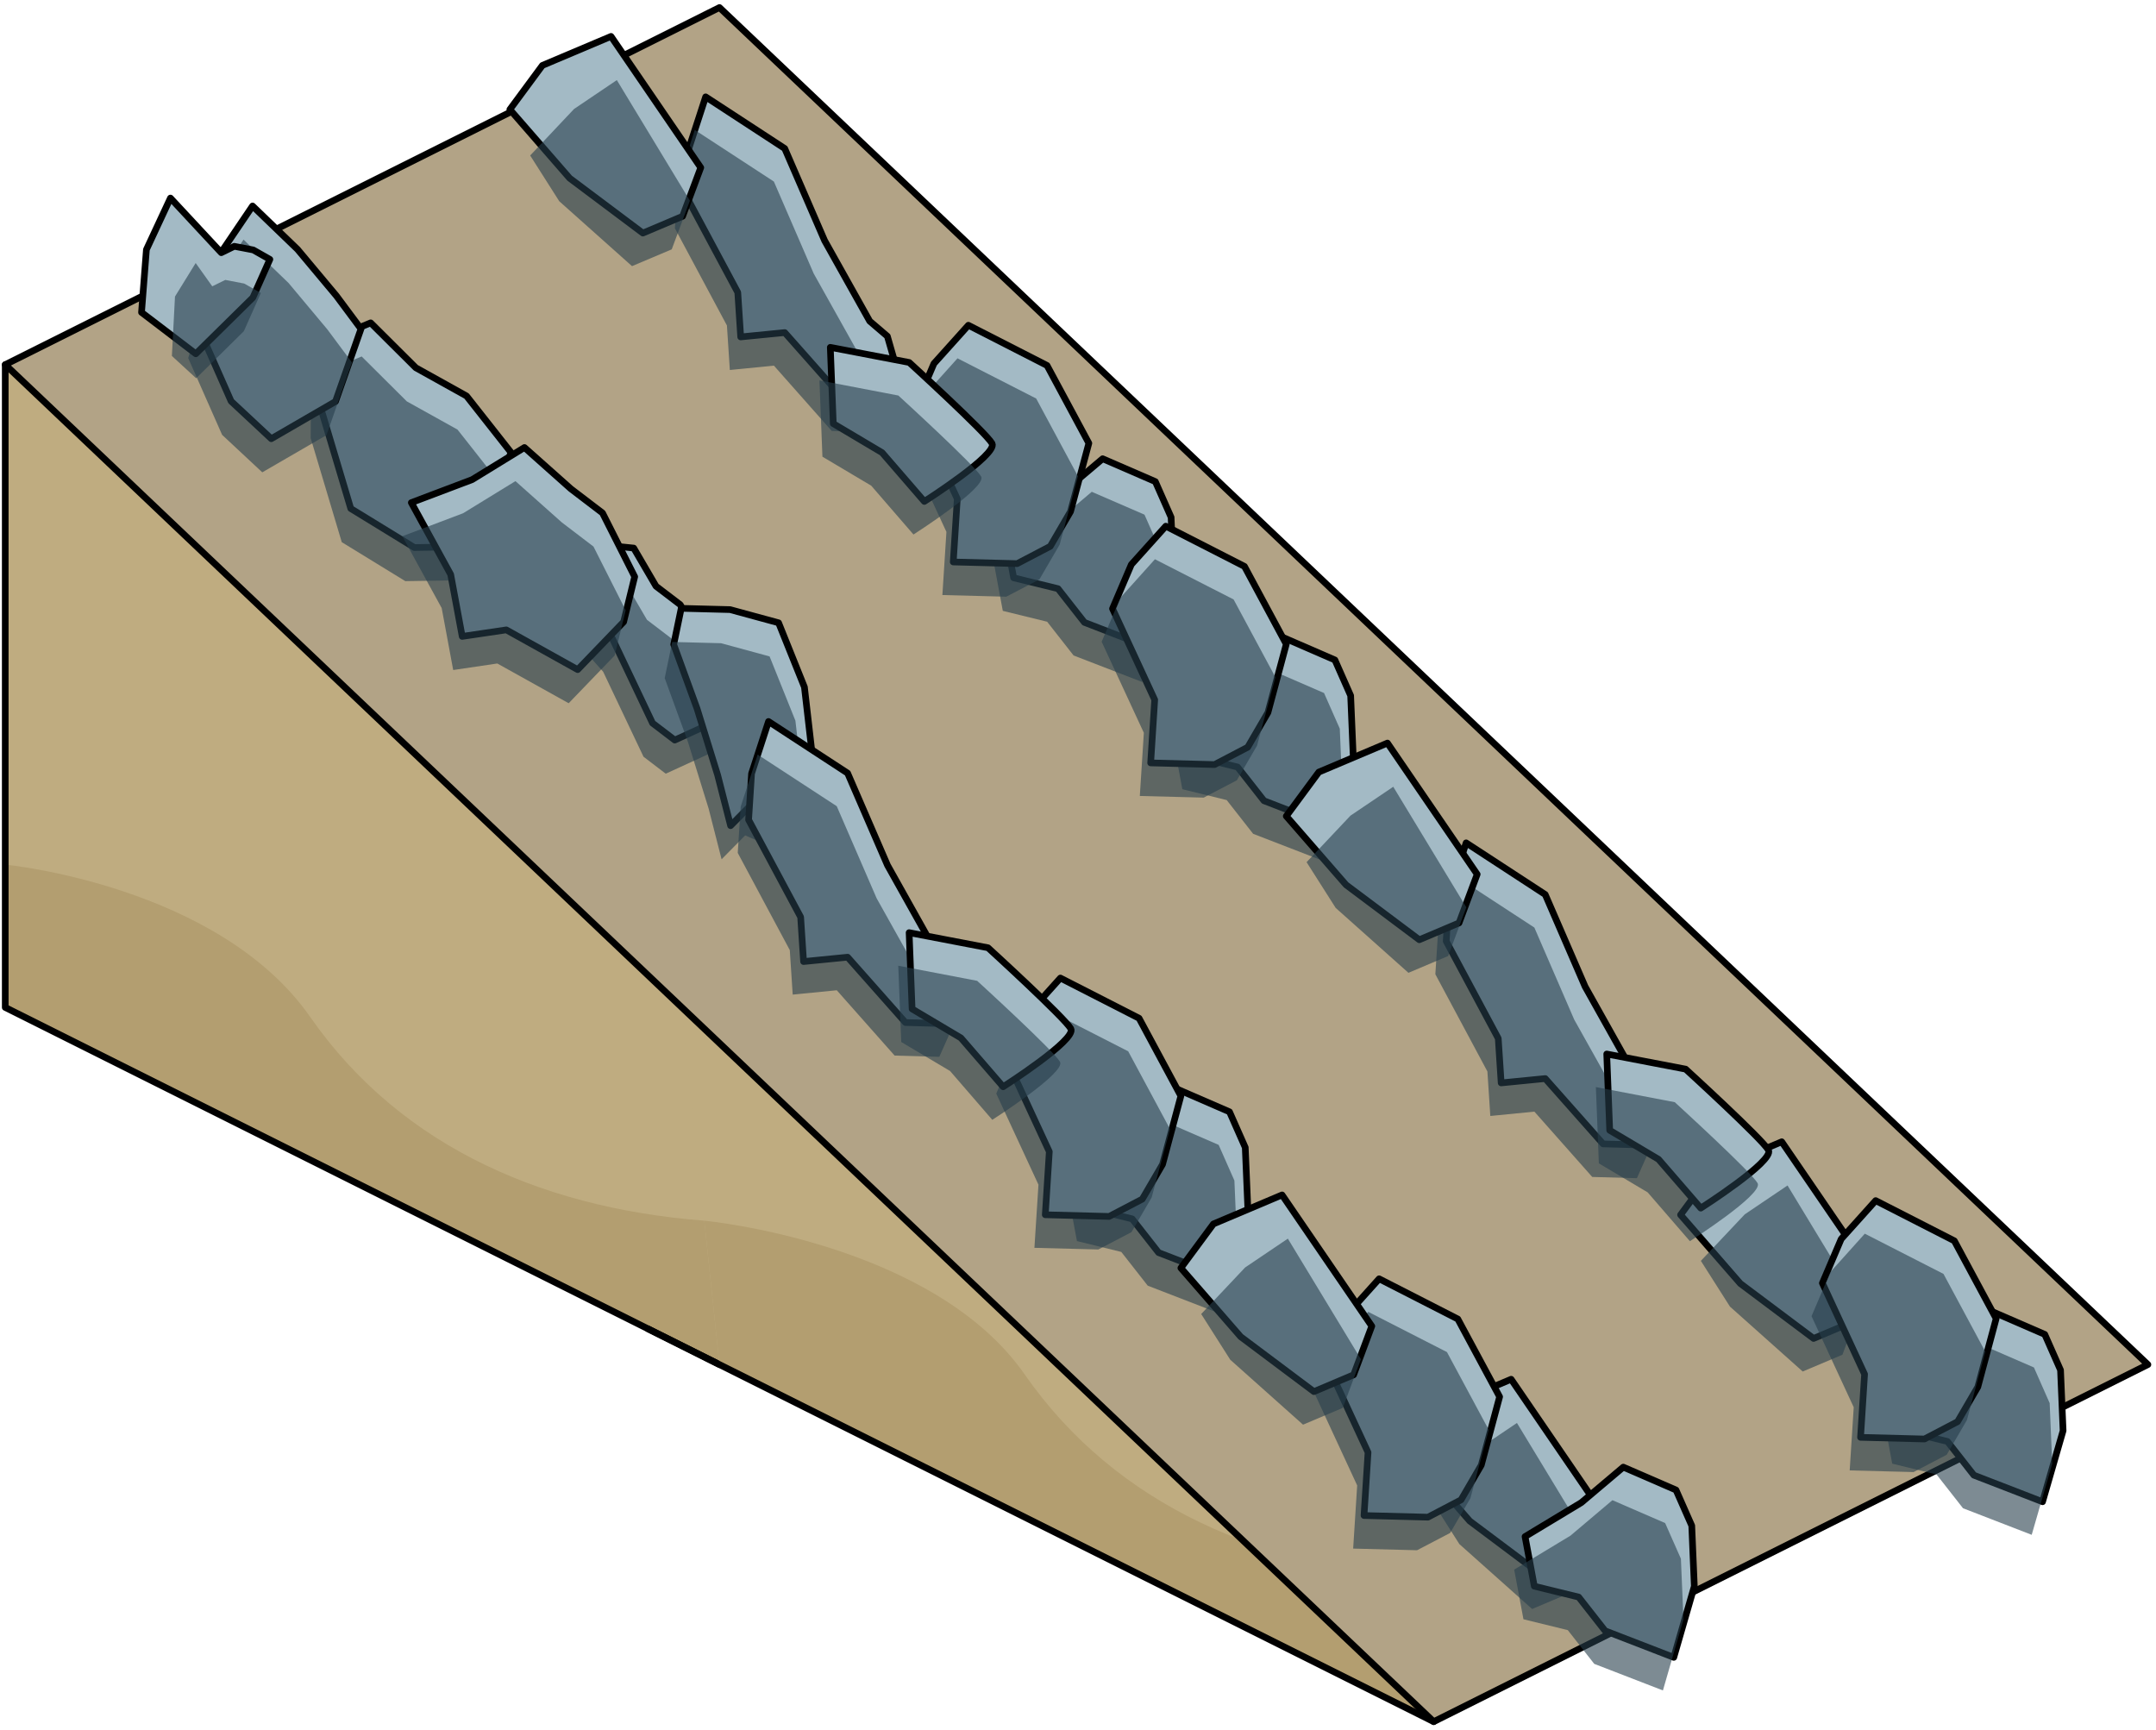 <?xml version="1.0" encoding="UTF-8" standalone="no"?><!DOCTYPE svg PUBLIC "-//W3C//DTD SVG 1.1//EN" "http://www.w3.org/Graphics/SVG/1.1/DTD/svg11.dtd"><svg width="100%" height="100%" viewBox="0 0 324 260" version="1.1" xmlns="http://www.w3.org/2000/svg" xmlns:xlink="http://www.w3.org/1999/xlink" xml:space="preserve" xmlns:serif="http://www.serif.com/" style="fill-rule:evenodd;clip-rule:evenodd;stroke-linecap:round;stroke-linejoin:round;stroke-miterlimit:1.5;"><g id="Sand_Ramp_LeftUp_low-angle2"><path d="M108.119,108.462l-107.331,-53.665l0,96.598l107.331,53.666" style="fill:#bfac80;"/><clipPath id="_clip1"><path d="M108.119,108.462l-107.331,-53.665l0,96.598l107.331,53.666"/></clipPath><g clip-path="url(#_clip1)"><path d="M0.788,129.929c0,0 32.024,3.078 45.851,22.925c13.827,19.848 36.003,29.26 61.48,30.74c25.478,1.48 65.46,-69.042 107.332,-53.665c41.872,15.376 13.212,68.526 13.212,68.526l-160.009,19.072l-73.232,-47.349l5.366,-40.249Z" style="fill:#b39e70;"/></g><path d="M108.119,108.462l-107.331,-53.665l0,96.598l107.331,53.666" style="fill:none;stroke:#000;stroke-width:1px;"/><path d="M108.119,205.061l-10.733,-5.367l39.648,19.824l78.417,39.208l0,-96.598l-118.065,-59.032" style="fill:#bfac80;"/><clipPath id="_clip2"><path d="M108.119,205.061l-10.733,-5.367l39.648,19.824l78.417,39.208l0,-96.598l-118.065,-59.032"/></clipPath><g clip-path="url(#_clip2)"><path d="M105.844,183.44c0,0 34.299,3.232 48.126,23.08c13.828,19.847 36.003,29.26 61.481,30.74c25.477,1.48 65.459,-69.042 107.331,-53.666c41.872,15.377 13.212,68.526 13.212,68.526l-160.009,19.073l-73.232,-47.349l3.091,-40.404Z" style="fill:#b39e70;"/></g><path d="M108.119,205.061l-10.733,-5.367l39.648,19.824l78.417,39.208l0,-96.598l-118.065,-59.032" style="fill:none;stroke:#000;stroke-width:1px;"/><path d="M0.788,54.797l214.663,203.929l107.331,-53.665l-214.663,-203.93l-107.331,53.666Z" style="fill:#b2a386;stroke:#000;stroke-width:1px;"/><g id="Way_Ramp_Up_low2"><g><path d="M48.042,60.783l0.075,-9.125l7.588,-3.141l6.782,6.749l7.621,4.239l6.676,8.476l-4.917,14.15l-9.601,0.149l-9.553,-5.858l-4.671,-15.639Z" style="fill:#a3bac5;stroke:#000;stroke-width:1px;"/><path d="M46.688,65.835l0.075,-9.126l7.588,-3.14l6.783,6.749l7.62,4.239l6.676,8.476l-4.916,14.15l-9.602,0.149l-9.552,-5.858l-4.672,-15.639Z" style="fill:#273f4b;fill-opacity:0.6;"/><path d="M54.25,49.423l-3.836,10.914l-9.646,5.592l-6.036,-5.634l-5.096,-11.538l2.927,-9.841l5.389,-7.964l6.766,6.525l5.827,6.968l3.705,4.978" style="fill:#a3bac5;stroke:#000;stroke-width:1px;"/><path d="M52.896,54.475l-3.835,10.914l-9.646,5.591l-6.036,-5.633l-5.096,-11.538l2.927,-9.842l5.388,-7.963l6.766,6.525l5.827,6.968l3.705,4.978" style="fill:#273f4b;fill-opacity:0.6;"/><path d="M40.556,38.976l-2.559,5.746l-8.572,8.444l-8.157,-6.223l0.733,-9.435l3.613,-7.745l7.638,8.21l1.959,-0.959l2.845,0.545l2.5,1.417Z" style="fill:#a3bac5;stroke:#000;stroke-width:1px;"/><path d="M39.202,44.028l-2.559,5.746l-7.168,7.067l-3.644,-3.35l0.467,-8.931l3.108,-5.034l2.492,3.499l1.96,-0.96l2.844,0.546l2.5,1.417Z" style="fill:#273f4b;fill-opacity:0.6;"/><path d="M98.061,108.668l-6.063,-12.77l-6.416,-7.211l0.028,-3.393l0.034,-4.211l4.794,0.794l4.796,0.485l3.347,5.727l3.66,2.792l2.484,4.759l4.708,11.244l-1.808,1.478l-6.224,2.854l-3.34,-2.548Z" style="fill:#a3bac5;stroke:#000;stroke-width:1px;"/><path d="M96.707,113.719l-6.062,-12.77l-6.417,-7.21l0.028,-3.394l0.035,-4.211l4.793,0.794l4.796,0.485l3.347,5.728l3.66,2.792l2.485,4.759l4.708,11.243l-1.808,1.478l-6.225,2.855l-3.34,-2.549Z" style="fill:#273f4b;fill-opacity:0.6;"/><path d="M120.887,103.251l-3.881,-9.658l-7.288,-1.984l-7.345,-0.19l-1.129,5.431l3.513,9.647l3.09,9.974l1.946,7.607l3.543,-3.59l3.391,1.475l4.534,-1.449l1.267,-3.041l-1.641,-14.222" style="fill:#a3bac5;stroke:#000;stroke-width:1px;"/><path d="M119.533,108.302l-3.88,-9.657l-7.289,-1.984l-7.344,-0.191l-1.13,5.432l3.513,9.647l3.091,9.973l1.945,7.607l3.544,-3.589l3.391,1.475l4.534,-1.449l1.266,-3.041l-1.641,-14.223" style="fill:#273f4b;fill-opacity:0.6;"/><path d="M85.774,73.445l-6.961,-6.196l-7.867,4.829l-9.132,3.454l5.915,10.794l1.73,9.31l6.628,-0.981l10.725,5.972l6.907,-7.171l1.663,-6.789l-4.838,-9.582l-4.77,-3.64Z" style="fill:#a3bac5;stroke:#000;stroke-width:1px;"/><path d="M84.42,78.497l-6.961,-6.196l-7.866,4.828l-9.133,3.454l5.916,10.794l1.73,9.311l6.628,-0.981l10.725,5.972l6.907,-7.171l1.662,-6.79l-4.838,-9.582l-4.77,-3.639Z" style="fill:#273f4b;fill-opacity:0.6;"/><path d="M187.135,172.438l0.386,9.111l-3.087,10.681l-10.323,-3.994l-3.973,-5.069l-6.665,-1.632l-1.389,-7.458l8.453,-5.104l6.308,-5.331l7.923,3.436l2.367,5.36Z" style="fill:#a3bac5;stroke:#000;stroke-width:1px;"/><path d="M185.503,177.406l0.386,9.112l-3.086,10.681l-10.324,-3.994l-3.973,-5.069l-6.665,-1.633l-1.389,-7.457l8.453,-5.104l6.308,-5.332l7.923,3.437l2.367,5.359Z" style="fill:#273f4b;fill-opacity:0.6;"/><path d="M177.461,164.704l-6.284,-11.686l-11.823,-6.042l-5.178,5.764l-2.828,6.633l6.34,13.688l-0.605,9.489l9.603,0.248l4.976,-2.602l3.042,-5.219l2.757,-10.273Z" style="fill:#a3bac5;stroke:#000;stroke-width:1px;"/><path d="M175.829,169.673l-6.284,-11.686l-11.823,-6.042l-5.178,5.764l-2.828,6.632l6.341,13.689l-0.606,9.489l9.603,0.248l4.976,-2.602l3.042,-5.22l2.757,-10.272Z" style="fill:#273f4b;fill-opacity:0.6;"/><path d="M240.577,226.986l-2.731,7.316l-5.969,2.522l-11.005,-8.248l-8.984,-10.326l4.89,-6.623l10.314,-4.359l13.485,19.718Z" style="fill:#a3bac5;stroke:#000;stroke-width:1px;"/><path d="M238.945,231.954l-2.731,7.316l-5.969,2.523l-10.933,-9.753l-4.371,-6.875l6.595,-6.992l6.428,-4.338l10.981,18.119Z" style="fill:#273f4b;fill-opacity:0.6;"/><path d="M254.234,229.271l0.386,9.111l-3.086,10.681l-10.324,-3.994l-3.973,-5.069l-6.665,-1.633l-1.389,-7.457l8.453,-5.104l6.308,-5.332l7.924,3.437l2.366,5.36Z" style="fill:#a3bac5;stroke:#000;stroke-width:1px;"/><path d="M252.603,234.239l0.386,9.112l-3.087,10.681l-10.324,-3.994l-3.973,-5.069l-6.664,-1.633l-1.39,-7.457l8.454,-5.105l6.307,-5.331l7.924,3.437l2.367,5.359Z" style="fill:#273f4b;fill-opacity:0.6;"/><path d="M225.36,209.901l-6.284,-11.686l-11.823,-6.042l-5.178,5.764l-2.828,6.632l6.34,13.689l-0.605,9.489l9.603,0.248l4.976,-2.602l3.042,-5.22l2.757,-10.272Z" style="fill:#a3bac5;stroke:#000;stroke-width:1px;"/><path d="M223.728,214.869l-6.284,-11.686l-11.823,-6.042l-5.178,5.765l-2.828,6.632l6.34,13.689l-0.605,9.489l9.603,0.248l4.976,-2.602l3.042,-5.22l2.757,-10.273Z" style="fill:#273f4b;fill-opacity:0.6;"/><path d="M133.368,130.017l-5.991,-13.836l-11.886,-7.759l-2.548,7.828l-0.444,6.95l7.821,14.608l0.439,6.69l6.622,-0.655l8.694,9.818l6.714,0.185l1.66,-3.726l-1.648,-5.725l-2.652,-2.267l-6.781,-12.111" style="fill:#a3bac5;stroke:#000;stroke-width:1px;"/><path d="M131.737,134.986l-5.992,-13.836l-11.886,-7.76l-2.548,7.829l-0.444,6.95l7.821,14.608l0.439,6.689l6.622,-0.654l8.695,9.817l6.713,0.186l1.66,-3.727l-1.647,-5.724l-2.653,-2.267l-6.78,-12.111" style="fill:#273f4b;fill-opacity:0.6;"/><path d="M160.928,154.596c-0.916,-1.64 -12.45,-12.17 -12.45,-12.17l-11.856,-2.271l0.448,11.463l7.333,4.356l6.349,7.339c0,0 11.093,-7.077 10.176,-8.717Z" style="fill:#a3bac5;stroke:#000;stroke-width:1px;"/><path d="M159.296,159.565c-0.916,-1.64 -12.45,-12.17 -12.45,-12.17l-11.856,-2.272l0.448,11.464l7.333,4.356l6.349,7.339c0,0 11.093,-7.077 10.176,-8.717Z" style="fill:#273f4b;fill-opacity:0.6;"/><path d="M206.151,199.286l-2.731,7.316l-5.969,2.523l-11.006,-8.249l-8.984,-10.325l4.891,-6.623l10.314,-4.359l13.485,19.717Z" style="fill:#a3bac5;stroke:#000;stroke-width:1px;"/><path d="M204.519,204.255l-2.731,7.316l-5.969,2.523l-10.933,-9.753l-4.371,-6.875l6.595,-6.992l6.427,-4.338l10.982,18.119Z" style="fill:#273f4b;fill-opacity:0.6;"/></g><g><path d="M175.992,77.733l0.386,9.111l-3.087,10.681l-10.324,-3.994l-3.972,-5.069l-6.665,-1.633l-1.389,-7.457l8.453,-5.104l6.307,-5.332l7.924,3.437l2.367,5.36Z" style="fill:#a3bac5;stroke:#000;stroke-width:1px;"/><path d="M174.36,82.701l0.386,9.112l-3.087,10.681l-10.324,-3.994l-3.972,-5.069l-6.665,-1.633l-1.389,-7.457l8.453,-5.105l6.308,-5.331l7.923,3.437l2.367,5.359Z" style="fill:#273f4b;fill-opacity:0.6;"/><path d="M163.631,66.605l-6.284,-11.686l-11.823,-6.042l-5.178,5.764l-2.828,6.632l6.341,13.689l-0.606,9.489l9.604,0.248l4.976,-2.602l3.042,-5.219l2.756,-10.273Z" style="fill:#a3bac5;stroke:#000;stroke-width:1px;"/><path d="M162,71.574l-6.284,-11.686l-11.824,-6.042l-5.177,5.764l-2.829,6.632l6.341,13.689l-0.606,9.489l9.604,0.248l4.976,-2.602l3.042,-5.22l2.757,-10.272Z" style="fill:#273f4b;fill-opacity:0.6;"/><path d="M123.92,36.151l-5.992,-13.836l-11.885,-7.76l-2.548,7.829l-0.444,6.95l7.821,14.608l0.439,6.689l6.622,-0.654l8.694,9.817l6.714,0.185l1.66,-3.726l-1.648,-5.724l-2.652,-2.267l-6.781,-12.111" style="fill:#a3bac5;stroke:#000;stroke-width:1px;"/><path d="M122.288,41.12l-5.991,-13.837l-11.886,-7.759l-2.548,7.829l-0.444,6.949l7.821,14.608l0.439,6.69l6.622,-0.655l8.694,9.818l6.714,0.185l1.66,-3.726l-1.648,-5.725l-2.652,-2.267l-6.781,-12.11" style="fill:#273f4b;fill-opacity:0.6;"/><path d="M149.084,66.639c-0.916,-1.64 -12.45,-12.17 -12.45,-12.17l-11.856,-2.271l0.447,11.463l7.334,4.356l6.349,7.34c0,0 11.092,-7.078 10.176,-8.718Z" style="fill:#a3bac5;stroke:#000;stroke-width:1px;"/><path d="M147.452,71.608c-0.916,-1.64 -12.45,-12.17 -12.45,-12.17l-11.856,-2.272l0.447,11.464l7.334,4.356l6.349,7.339c0,0 11.092,-7.077 10.176,-8.717Z" style="fill:#273f4b;fill-opacity:0.6;"/><path d="M105.31,25.187l-2.731,7.316l-5.969,2.523l-11.005,-8.249l-8.984,-10.325l4.89,-6.623l10.314,-4.359l13.485,19.717Z" style="fill:#a3bac5;stroke:#000;stroke-width:1px;"/><path d="M103.678,30.156l-2.731,7.316l-5.969,2.523l-10.933,-9.753l-4.371,-6.875l6.595,-6.992l6.428,-4.338l10.981,18.119Z" style="fill:#273f4b;fill-opacity:0.6;"/><path d="M202.974,104.533l0.386,9.112l-3.087,10.681l-10.324,-3.994l-3.973,-5.069l-6.664,-1.633l-1.389,-7.457l8.453,-5.104l6.307,-5.332l7.924,3.437l2.367,5.359Z" style="fill:#a3bac5;stroke:#000;stroke-width:1px;"/><path d="M201.342,109.502l0.386,9.112l-3.087,10.681l-10.324,-3.995l-3.972,-5.069l-6.665,-1.632l-1.389,-7.457l8.453,-5.105l6.308,-5.331l7.923,3.437l2.367,5.359Z" style="fill:#273f4b;fill-opacity:0.6;"/><path d="M193.3,96.8l-6.284,-11.686l-11.823,-6.042l-5.178,5.764l-2.828,6.632l6.34,13.689l-0.606,9.489l9.604,0.248l4.976,-2.602l3.042,-5.22l2.757,-10.272Z" style="fill:#a3bac5;stroke:#000;stroke-width:1px;"/><path d="M191.668,101.769l-6.284,-11.686l-11.823,-6.042l-5.178,5.764l-2.828,6.632l6.34,13.689l-0.605,9.489l9.603,0.248l4.976,-2.602l3.042,-5.22l2.757,-10.272Z" style="fill:#273f4b;fill-opacity:0.6;"/><path d="M281.241,191.297l-2.731,7.316l-5.969,2.523l-11.005,-8.249l-8.984,-10.325l4.89,-6.623l10.314,-4.359l13.485,19.717Z" style="fill:#a3bac5;stroke:#000;stroke-width:1px;"/><path d="M279.609,196.266l-2.731,7.316l-5.969,2.523l-10.933,-9.753l-4.371,-6.875l6.595,-6.992l6.428,-4.338l10.981,18.119Z" style="fill:#273f4b;fill-opacity:0.6;"/><path d="M309.653,205.885l0.386,9.112l-3.087,10.681l-10.323,-3.994l-3.973,-5.069l-6.665,-1.633l-1.389,-7.457l8.453,-5.105l6.308,-5.331l7.923,3.437l2.367,5.359Z" style="fill:#a3bac5;stroke:#000;stroke-width:1px;"/><path d="M308.021,210.854l0.386,9.112l-3.086,10.681l-10.324,-3.995l-3.973,-5.069l-6.665,-1.632l-1.389,-7.457l8.453,-5.105l6.308,-5.331l7.924,3.437l2.366,5.359Z" style="fill:#273f4b;fill-opacity:0.6;"/><path d="M299.979,198.152l-6.284,-11.686l-11.823,-6.042l-5.178,5.764l-2.828,6.632l6.34,13.689l-0.605,9.489l9.603,0.248l4.976,-2.602l3.042,-5.22l2.757,-10.272Z" style="fill:#a3bac5;stroke:#000;stroke-width:1px;"/><path d="M298.347,203.12l-6.284,-11.686l-11.823,-6.042l-5.178,5.765l-2.828,6.632l6.341,13.689l-0.606,9.489l9.603,0.248l4.976,-2.602l3.042,-5.22l2.757,-10.273Z" style="fill:#273f4b;fill-opacity:0.6;"/><path d="M238.204,148.255l-5.992,-13.836l-11.886,-7.759l-2.548,7.828l-0.444,6.95l7.821,14.608l0.439,6.689l6.622,-0.654l8.694,9.818l6.714,0.185l1.66,-3.726l-1.648,-5.725l-2.652,-2.267l-6.78,-12.111" style="fill:#a3bac5;stroke:#000;stroke-width:1px;"/><path d="M236.572,153.224l-5.992,-13.836l-11.886,-7.76l-2.548,7.829l-0.444,6.95l7.822,14.608l0.438,6.689l6.622,-0.654l8.695,9.817l6.713,0.186l1.66,-3.727l-1.647,-5.724l-2.653,-2.267l-6.78,-12.111" style="fill:#273f4b;fill-opacity:0.6;"/><path d="M265.763,172.834c-0.916,-1.64 -12.45,-12.17 -12.45,-12.17l-11.856,-2.271l0.448,11.463l7.333,4.356l6.349,7.339c0,0 11.093,-7.077 10.176,-8.717Z" style="fill:#a3bac5;stroke:#000;stroke-width:1px;"/><path d="M264.131,177.803c-0.916,-1.641 -12.449,-12.17 -12.449,-12.17l-11.857,-2.272l0.448,11.464l7.333,4.356l6.349,7.339c0,0 11.093,-7.077 10.176,-8.717Z" style="fill:#273f4b;fill-opacity:0.6;"/><path d="M221.99,131.382l-2.732,7.316l-5.968,2.523l-11.006,-8.249l-8.984,-10.325l4.89,-6.623l10.315,-4.359l13.485,19.717Z" style="fill:#a3bac5;stroke:#000;stroke-width:1px;"/><path d="M220.358,136.351l-2.731,7.316l-5.969,2.523l-10.934,-9.753l-4.371,-6.875l6.595,-6.992l6.428,-4.339l10.982,18.12Z" style="fill:#273f4b;fill-opacity:0.6;"/></g></g></g></svg>